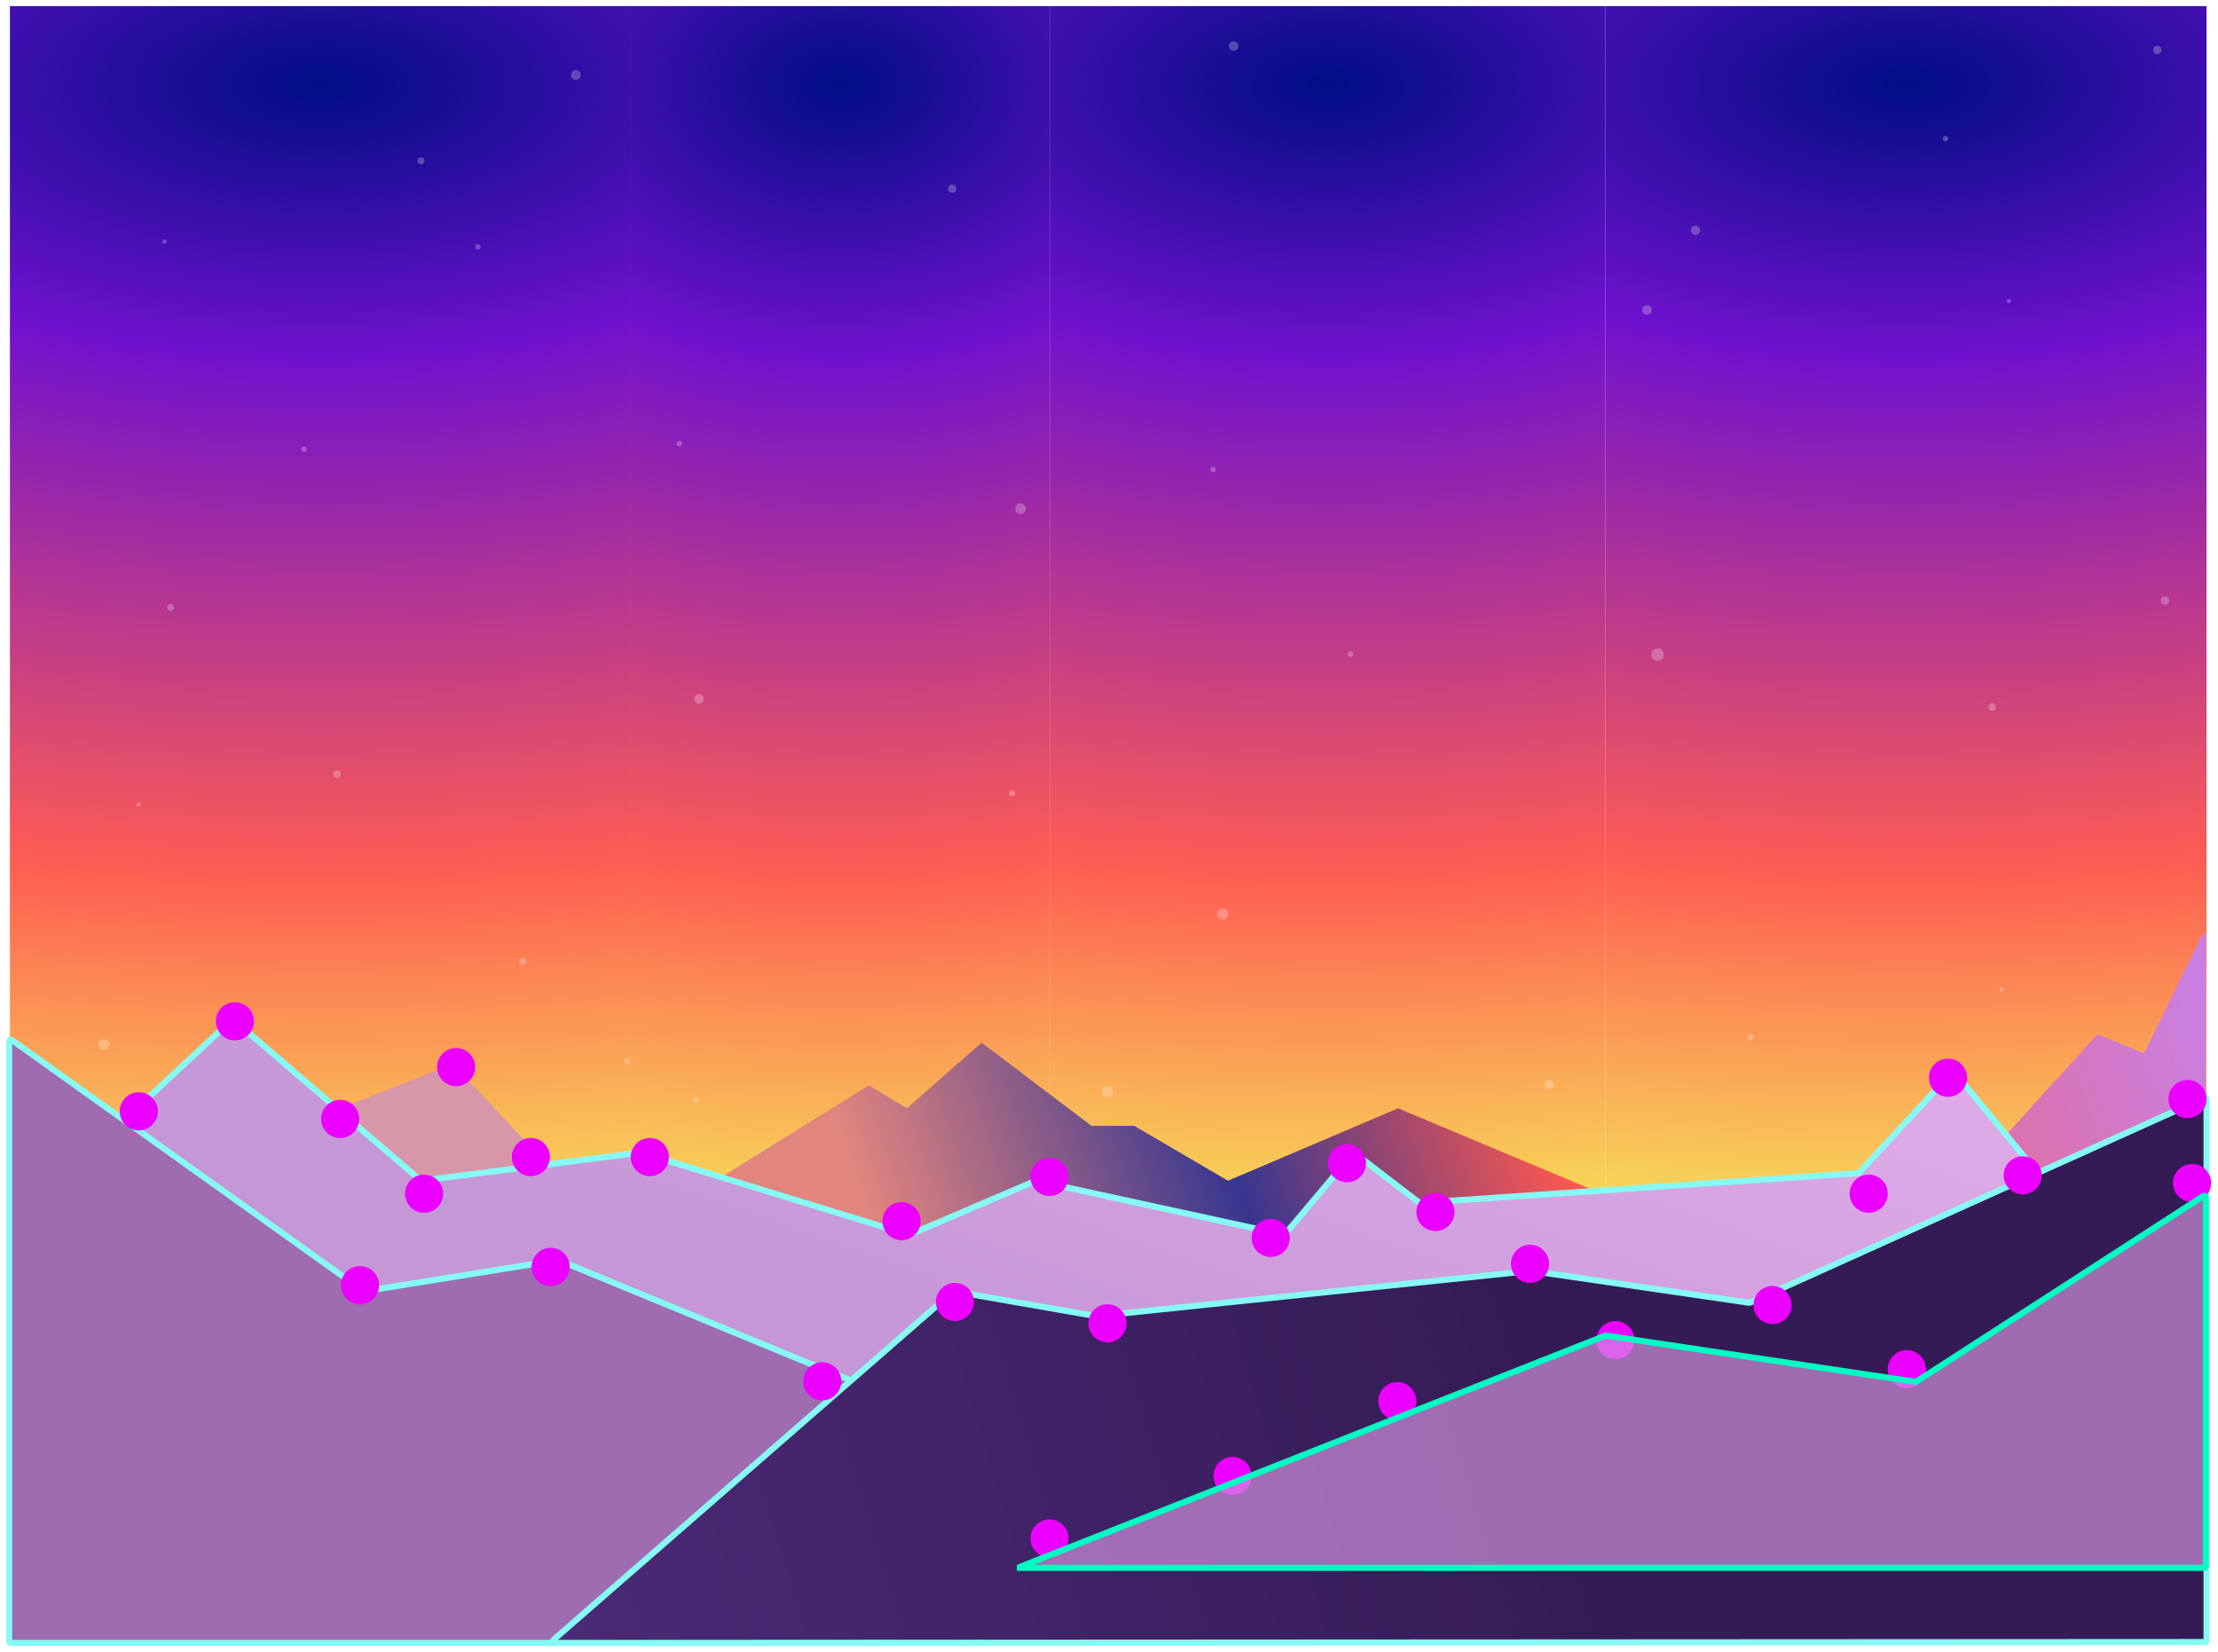 <svg width="1454" height="1083" viewBox="0 0 1454 1083" fill="none" xmlns="http://www.w3.org/2000/svg">
<g filter="url(#filter0_d_44_42)">
<rect x="6.5" width="407" height="784" fill="url(#paint0_radial_44_42)"/>
<rect width="275" height="784" transform="matrix(-1 0 0 1 688.5 0)" fill="url(#paint1_radial_44_42)"/>
<rect x="688.5" width="364" height="784" fill="url(#paint2_radial_44_42)"/>
<rect width="394" height="784" transform="matrix(-1 0 0 1 1446.5 0)" fill="url(#paint3_radial_44_42)"/>
<path d="M296.368 693.748L219.535 723.898C218.836 724.172 218.677 725.09 219.244 725.583L275.656 774.701C275.875 774.891 276.165 774.977 276.451 774.937L360.092 763.266C360.894 763.154 361.237 762.185 360.684 761.593L297.464 693.996C297.184 693.696 296.75 693.598 296.368 693.748Z" fill="#D897A9"/>
<path d="M568.462 708.145L469.944 769.413C469.482 769.7 469.252 769.843 469.126 770.07C469 770.297 469 770.568 469 771.111V823.476C469 824.429 469 824.906 469.297 825.199C469.594 825.493 470.071 825.487 471.024 825.475H471.024L1372.14 814.504C1372.32 814.502 1372.41 814.501 1372.5 814.484C1372.58 814.467 1372.67 814.434 1372.84 814.369L1444.72 786.495C1445.34 786.255 1445.65 786.136 1445.83 785.88C1446 785.625 1446 785.293 1446 784.63V612.613C1446 609.212 1446 607.512 1445.23 607.332C1444.45 607.153 1443.7 608.679 1442.2 611.731L1406.32 684.822C1405.93 685.617 1405.74 686.015 1405.37 686.155C1405 686.295 1404.59 686.127 1403.77 685.791L1376.3 674.531C1375.67 674.274 1375.36 674.146 1375.05 674.215C1374.74 674.285 1374.51 674.535 1374.06 675.036L1290.55 766.896L1290.55 766.896C1290.28 767.194 1290.14 767.343 1289.97 767.428C1289.79 767.512 1289.59 767.524 1289.18 767.547L1056.46 780.973C1056.23 780.987 1056.12 780.993 1056 780.974C1055.89 780.955 1055.79 780.91 1055.57 780.821L917.28 722.827C916.895 722.666 916.703 722.585 916.5 722.586C916.298 722.586 916.106 722.668 915.722 722.831L805.926 769.606C805.472 769.799 805.244 769.896 805.008 769.881C804.771 769.866 804.558 769.741 804.132 769.492L743.968 734.274C743.735 734.138 743.619 734.07 743.491 734.035C743.362 734 743.227 734 742.958 734H716.172C715.839 734 715.672 734 715.517 733.948C715.363 733.896 715.23 733.796 714.965 733.595L644.8 680.484C644.178 680.013 643.866 679.777 643.51 679.79C643.155 679.803 642.861 680.061 642.274 680.576L595.597 721.537C595.068 722.002 594.803 722.234 594.479 722.263C594.154 722.292 593.852 722.111 593.249 721.749L570.548 708.129C570.038 707.823 569.783 707.67 569.501 707.672C569.22 707.674 568.968 707.831 568.463 708.145L568.462 708.145Z" fill="url(#paint4_linear_44_42)"/>
<path d="M151.191 665.22L73.292 737.83L73.292 737.83C72.463 738.602 72.049 738.988 72.08 739.462C72.111 739.935 72.572 740.264 73.495 740.922L237.832 858.024L237.832 858.024C238.162 858.259 238.326 858.376 238.518 858.421C238.71 858.466 238.91 858.434 239.31 858.37L365.441 838.09C365.719 838.045 365.857 838.023 365.995 838.039C366.133 838.055 366.263 838.109 366.523 838.217L577.445 925.563C577.96 925.776 578.218 925.883 578.481 925.85C578.744 925.816 578.967 925.648 579.413 925.313L624.33 891.504C624.661 891.255 624.826 891.131 625.021 891.082C625.216 891.032 625.42 891.063 625.829 891.124L718.264 904.965C718.382 904.982 718.441 904.991 718.5 904.993C718.56 904.995 718.619 904.989 718.738 904.979L1003.29 879.519C1003.39 879.51 1003.45 879.505 1003.5 879.506C1003.55 879.507 1003.61 879.513 1003.71 879.527L1146.5 897.437C1146.75 897.468 1146.87 897.484 1147 897.469C1147.12 897.454 1147.24 897.408 1147.47 897.318L1370.41 811.001C1371.59 810.544 1372.18 810.316 1372.31 809.821C1372.44 809.326 1372.04 808.838 1371.24 807.863L1371.23 807.862L1281.96 699.764C1281.28 698.942 1280.94 698.532 1280.49 698.519C1280.03 698.506 1279.67 698.897 1278.95 699.679L1219.04 764.417C1218.77 764.705 1218.64 764.849 1218.47 764.931C1218.29 765.014 1218.1 765.027 1217.71 765.054L931.254 784.449C930.881 784.474 930.695 784.487 930.52 784.434C930.345 784.381 930.197 784.268 929.901 784.04L889.016 752.663C888.299 752.113 887.94 751.838 887.541 751.881C887.143 751.924 886.851 752.27 886.269 752.961L842.777 804.578C842.398 805.027 842.209 805.252 841.946 805.341C841.683 805.431 841.396 805.368 840.822 805.243L679.624 770.136C679.315 770.069 679.16 770.035 679.005 770.05C678.85 770.064 678.704 770.127 678.412 770.251L596.673 805.212C596.34 805.355 596.174 805.426 595.997 805.435C595.82 805.445 595.646 805.391 595.3 805.285L420.413 751.627C420.207 751.564 420.104 751.532 419.998 751.523C419.892 751.514 419.785 751.528 419.572 751.555L276.882 769.887C276.448 769.942 276.231 769.97 276.027 769.91C275.824 769.849 275.657 769.706 275.325 769.421L153.858 665.165C153.212 664.611 152.889 664.334 152.507 664.342C152.125 664.349 151.814 664.64 151.191 665.22Z" fill="url(#paint5_linear_44_42)" stroke="#86FAF3" stroke-width="4"/>
<circle cx="801.491" cy="595.205" r="3.628" fill="white" fill-opacity="0.25"/>
<circle cx="669" cy="329.5" r="3.5" fill="white" fill-opacity="0.25"/>
<circle cx="221" cy="503.5" r="2.5" fill="white" fill-opacity="0.25"/>
<circle cx="275.946" cy="101.402" r="2.267" fill="white" fill-opacity="0.25"/>
<circle cx="1316.86" cy="193.36" r="1.36" fill="white" fill-opacity="0.25"/>
<circle cx="107.86" cy="154.36" r="1.36" fill="white" fill-opacity="0.25"/>
<circle cx="90.86" cy="523.36" r="1.36" fill="white" fill-opacity="0.25"/>
<circle cx="885.314" cy="424.814" r="1.814" fill="white" fill-opacity="0.25"/>
<circle cx="313.314" cy="157.814" r="1.814" fill="white" fill-opacity="0.25"/>
<circle cx="411.314" cy="691.814" r="1.814" fill="white" fill-opacity="0.25"/>
<circle cx="445.314" cy="286.814" r="1.814" fill="white" fill-opacity="0.25"/>
<circle cx="1275.31" cy="86.814" r="1.814" fill="white" fill-opacity="0.25"/>
<circle cx="795.314" cy="303.814" r="1.814" fill="white" fill-opacity="0.25"/>
<circle cx="456.314" cy="716.814" r="1.814" fill="white" fill-opacity="0.25"/>
<circle cx="663.5" cy="516" r="2" fill="white" fill-opacity="0.25"/>
<circle cx="726.128" cy="711.628" r="3.628" fill="white" fill-opacity="0.25"/>
<circle cx="68.128" cy="680.628" r="3.628" fill="white" fill-opacity="0.25"/>
<circle cx="377.518" cy="45.174" r="3.174" fill="white" fill-opacity="0.25"/>
<circle cx="111.767" cy="394.267" r="2.267" fill="white" fill-opacity="0.25"/>
<circle cx="458.232" cy="454.183" r="3.174" fill="white" fill-opacity="0.25"/>
<circle cx="1079.67" cy="199.174" r="3.174" fill="white" fill-opacity="0.25"/>
<circle cx="808.674" cy="26.174" r="3.174" fill="white" fill-opacity="0.25"/>
<circle cx="1312" cy="644.5" r="1.5" fill="white" fill-opacity="0.25"/>
<circle cx="1419.22" cy="389.721" r="2.721" fill="white" fill-opacity="0.25"/>
<circle cx="1414.22" cy="28.721" r="2.721" fill="white" fill-opacity="0.25"/>
<circle cx="624.221" cy="119.721" r="2.721" fill="white" fill-opacity="0.25"/>
<circle cx="342.767" cy="626.267" r="2.267" fill="white" fill-opacity="0.25"/>
<circle cx="199.314" cy="290.489" r="1.814" fill="white" fill-opacity="0.25"/>
<circle cx="1306" cy="459.5" r="2.5" fill="white" fill-opacity="0.25"/>
<circle cx="1111.5" cy="147" r="3" fill="white" fill-opacity="0.25"/>
<circle cx="1147.5" cy="676" r="2" fill="white" fill-opacity="0.25"/>
<circle cx="1086.58" cy="425.081" r="4.081" fill="white" fill-opacity="0.25"/>
<circle cx="1015.5" cy="707" r="3" fill="white" fill-opacity="0.25"/>
<path d="M237.831 842.023L9.162 678.758C7.777 677.769 7.085 677.274 6.542 677.554C6 677.833 6 678.684 6 680.385V1071C6 1071.94 6 1072.41 6.293 1072.71C6.586 1073 7.057 1073 8 1073H576.5C577.443 1073 577.914 1073 578.207 1072.71C578.5 1072.41 578.5 1071.94 578.5 1071V910.839C578.5 910.19 578.5 909.866 578.331 909.613C578.162 909.361 577.862 909.237 577.261 908.99L366.522 822.215C366.263 822.108 366.133 822.055 365.995 822.039C365.858 822.023 365.72 822.045 365.443 822.09L239.311 842.37H239.311C238.911 842.434 238.711 842.466 238.519 842.421C238.326 842.376 238.161 842.258 237.831 842.023Z" fill="url(#paint6_linear_44_42)" stroke="#86FAF3" stroke-width="4"/>
<path d="M624.281 843.109L364.528 1069.49C362.837 1070.96 361.991 1071.7 362.235 1072.35C362.478 1073 363.6 1073 365.843 1073H365.843L1444.5 1072.42C1445.44 1072.42 1445.91 1072.42 1446.21 1072.13C1446.5 1071.83 1446.5 1071.36 1446.5 1070.42V718.096C1446.5 716.701 1446.5 716.003 1446.04 715.708C1445.59 715.412 1444.95 715.699 1443.68 716.273L1147.53 849.81C1147.27 849.929 1147.14 849.989 1146.99 850.009C1146.85 850.029 1146.71 850.008 1146.42 849.966L1003.75 829.13C1003.62 829.112 1003.56 829.103 1003.5 829.102C1003.44 829.101 1003.38 829.107 1003.25 829.12L718.777 858.753L718.776 858.753C718.638 858.768 718.569 858.775 718.5 858.772C718.431 858.77 718.363 858.758 718.226 858.734L625.939 842.647C625.477 842.566 625.247 842.526 625.029 842.587C624.811 842.647 624.635 842.801 624.281 843.109Z" fill="url(#paint7_linear_44_42)" stroke="#86FAF3" stroke-width="4"/>
<circle cx="941" cy="790.5" r="12.5" fill="#EB00FF"/>
<circle cx="1250" cy="893.5" r="12.5" fill="#EB00FF"/>
<circle cx="1437" cy="771.5" r="12.5" fill="#EB00FF"/>
<circle cx="916" cy="914.5" r="12.5" fill="#EB00FF"/>
<circle cx="223" cy="729.5" r="12.5" fill="#EB00FF"/>
<circle cx="299" cy="695.5" r="12.5" fill="#EB00FF"/>
<circle cx="278" cy="778.5" r="12.5" fill="#EB00FF"/>
<circle cx="154" cy="665.5" r="12.5" fill="#EB00FF"/>
<circle cx="91" cy="724.5" r="12.5" fill="#EB00FF"/>
<circle cx="236" cy="838.5" r="12.5" fill="#EB00FF"/>
<circle cx="361" cy="826.5" r="12.5" fill="#EB00FF"/>
<circle cx="539" cy="901.5" r="12.5" fill="#EB00FF"/>
<circle cx="626" cy="849.5" r="12.5" fill="#EB00FF"/>
<circle cx="726" cy="863.5" r="12.5" fill="#EB00FF"/>
<circle cx="1003" cy="824.5" r="12.5" fill="#EB00FF"/>
<circle cx="1059" cy="874.5" r="12.5" fill="#EB00FF"/>
<circle cx="1162" cy="851.5" r="12.5" fill="#EB00FF"/>
<circle cx="1277" cy="702.5" r="12.5" fill="#EB00FF"/>
<circle cx="1326" cy="766.5" r="12.5" fill="#EB00FF"/>
<circle cx="1225" cy="778.5" r="12.5" fill="#EB00FF"/>
<circle cx="1434" cy="716.5" r="12.5" fill="#EB00FF"/>
<circle cx="348" cy="754.5" r="12.5" fill="#EB00FF"/>
<circle cx="426" cy="754.5" r="12.5" fill="#EB00FF"/>
<circle cx="591" cy="796.5" r="12.5" fill="#EB00FF"/>
<circle cx="688" cy="767.5" r="12.5" fill="#EB00FF"/>
<circle cx="833" cy="807.5" r="12.5" fill="#EB00FF"/>
<circle cx="883" cy="758.5" r="12.5" fill="#EB00FF"/>
<circle cx="808" cy="963.5" r="12.5" fill="#EB00FF"/>
<circle cx="688" cy="1004.5" r="12.5" fill="#EB00FF"/>
<path d="M1052 871.698L667.354 1023.66C667.178 1023.73 667.089 1023.77 666.997 1023.79C666.904 1023.8 666.809 1023.8 666.619 1023.8H1444C1444.94 1023.8 1445.41 1023.8 1445.71 1023.51C1446 1023.22 1446 1022.75 1446 1021.8V782.675C1446 781.054 1446 780.243 1445.48 779.959C1444.96 779.675 1444.28 780.115 1442.91 780.996L1442.91 780.996L1256.63 901.456C1256.32 901.659 1256.16 901.76 1255.99 901.799C1255.81 901.838 1255.62 901.81 1255.25 901.755L1053.03 871.58C1052.77 871.54 1052.64 871.521 1052.5 871.536C1052.37 871.551 1052.25 871.6 1052 871.698Z" fill="#D695E0" fill-opacity="0.66" style="mix-blend-mode:lighten"/>
<path d="M1052 871.698L667.354 1023.66C667.178 1023.73 667.089 1023.77 666.997 1023.79C666.904 1023.8 666.809 1023.8 666.619 1023.8H1444C1444.94 1023.8 1445.41 1023.8 1445.71 1023.51C1446 1023.22 1446 1022.75 1446 1021.8V782.675C1446 781.054 1446 780.243 1445.48 779.959C1444.96 779.675 1444.28 780.115 1442.91 780.996L1442.91 780.996L1256.63 901.456C1256.32 901.659 1256.16 901.76 1255.99 901.799C1255.81 901.838 1255.62 901.81 1255.25 901.755L1053.03 871.58C1052.77 871.54 1052.64 871.521 1052.5 871.536C1052.37 871.551 1052.25 871.6 1052 871.698Z" stroke="#00FFC2" stroke-width="4"/>
</g>
<defs>
<filter id="filter0_d_44_42" x="-6.86646e-05" y="0" width="1453.5" height="1083" filterUnits="userSpaceOnUse" color-interpolation-filters="sRGB">
<feFlood flood-opacity="0" result="BackgroundImageFix"/>
<feColorMatrix in="SourceAlpha" type="matrix" values="0 0 0 0 0 0 0 0 0 0 0 0 0 0 0 0 0 0 127 0" result="hardAlpha"/>
<feOffset dy="4"/>
<feGaussianBlur stdDeviation="2"/>
<feComposite in2="hardAlpha" operator="out"/>
<feColorMatrix type="matrix" values="0 0 0 0 0 0 0 0 0 0 0 0 0 0 0 0 0 0 0.25 0"/>
<feBlend mode="normal" in2="BackgroundImageFix" result="effect1_dropShadow_44_42"/>
<feBlend mode="normal" in="SourceGraphic" in2="effect1_dropShadow_44_42" result="shape"/>
</filter>
<radialGradient id="paint0_radial_44_42" cx="0" cy="0" r="1" gradientUnits="userSpaceOnUse" gradientTransform="translate(210 50.87) rotate(90) scale(795.63 1733.36)">
<stop stop-color="#000D85"/>
<stop offset="0.226" stop-color="#7011CE"/>
<stop offset="0.652" stop-color="#FF5D53"/>
<stop offset="1" stop-color="#F5F95A"/>
</radialGradient>
<radialGradient id="paint1_radial_44_42" cx="0" cy="0" r="1" gradientUnits="userSpaceOnUse" gradientTransform="translate(137.5 50.87) rotate(90) scale(795.63 1171.19)">
<stop stop-color="#000D85"/>
<stop offset="0.226" stop-color="#7011CE"/>
<stop offset="0.652" stop-color="#FF5D53"/>
<stop offset="1" stop-color="#F5F95A"/>
</radialGradient>
<radialGradient id="paint2_radial_44_42" cx="0" cy="0" r="1" gradientUnits="userSpaceOnUse" gradientTransform="translate(870.5 50.87) rotate(90) scale(795.63 1550.23)">
<stop stop-color="#000D85"/>
<stop offset="0.226" stop-color="#7011CE"/>
<stop offset="0.652" stop-color="#FF5D53"/>
<stop offset="1" stop-color="#F5F95A"/>
</radialGradient>
<radialGradient id="paint3_radial_44_42" cx="0" cy="0" r="1" gradientUnits="userSpaceOnUse" gradientTransform="translate(197 50.87) rotate(90) scale(795.63 1677.99)">
<stop stop-color="#000D85"/>
<stop offset="0.226" stop-color="#7011CE"/>
<stop offset="0.652" stop-color="#FF5D53"/>
<stop offset="1" stop-color="#F5F95A"/>
</radialGradient>
<linearGradient id="paint4_linear_44_42" x1="1409" y1="547.5" x2="588.5" y2="842.5" gradientUnits="userSpaceOnUse">
<stop stop-color="#C97FE2"/>
<stop offset="0.491" stop-color="#FF594F"/>
<stop offset="0.732" stop-color="#38368F"/>
<stop offset="1" stop-color="#E2857F"/>
</linearGradient>
<linearGradient id="paint5_linear_44_42" x1="910" y1="392" x2="722.25" y2="926" gradientUnits="userSpaceOnUse">
<stop stop-color="#EBB3F0"/>
<stop offset="1" stop-color="#C597D6"/>
</linearGradient>
<linearGradient id="paint6_linear_44_42" x1="441.5" y1="660.5" x2="39.5" y2="1126.5" gradientUnits="userSpaceOnUse">
<stop offset="0.299" stop-color="#9F6BB1"/>
<stop offset="0.982" stop-color="#9F6BB1"/>
<stop offset="1" stop-color="white" stop-opacity="0.25"/>
</linearGradient>
<linearGradient id="paint7_linear_44_42" x1="1004" y1="839.572" x2="260.606" y2="1063.77" gradientUnits="userSpaceOnUse">
<stop stop-color="#341B55"/>
<stop offset="1" stop-color="#4E2B7B"/>
</linearGradient>
</defs>
</svg>
